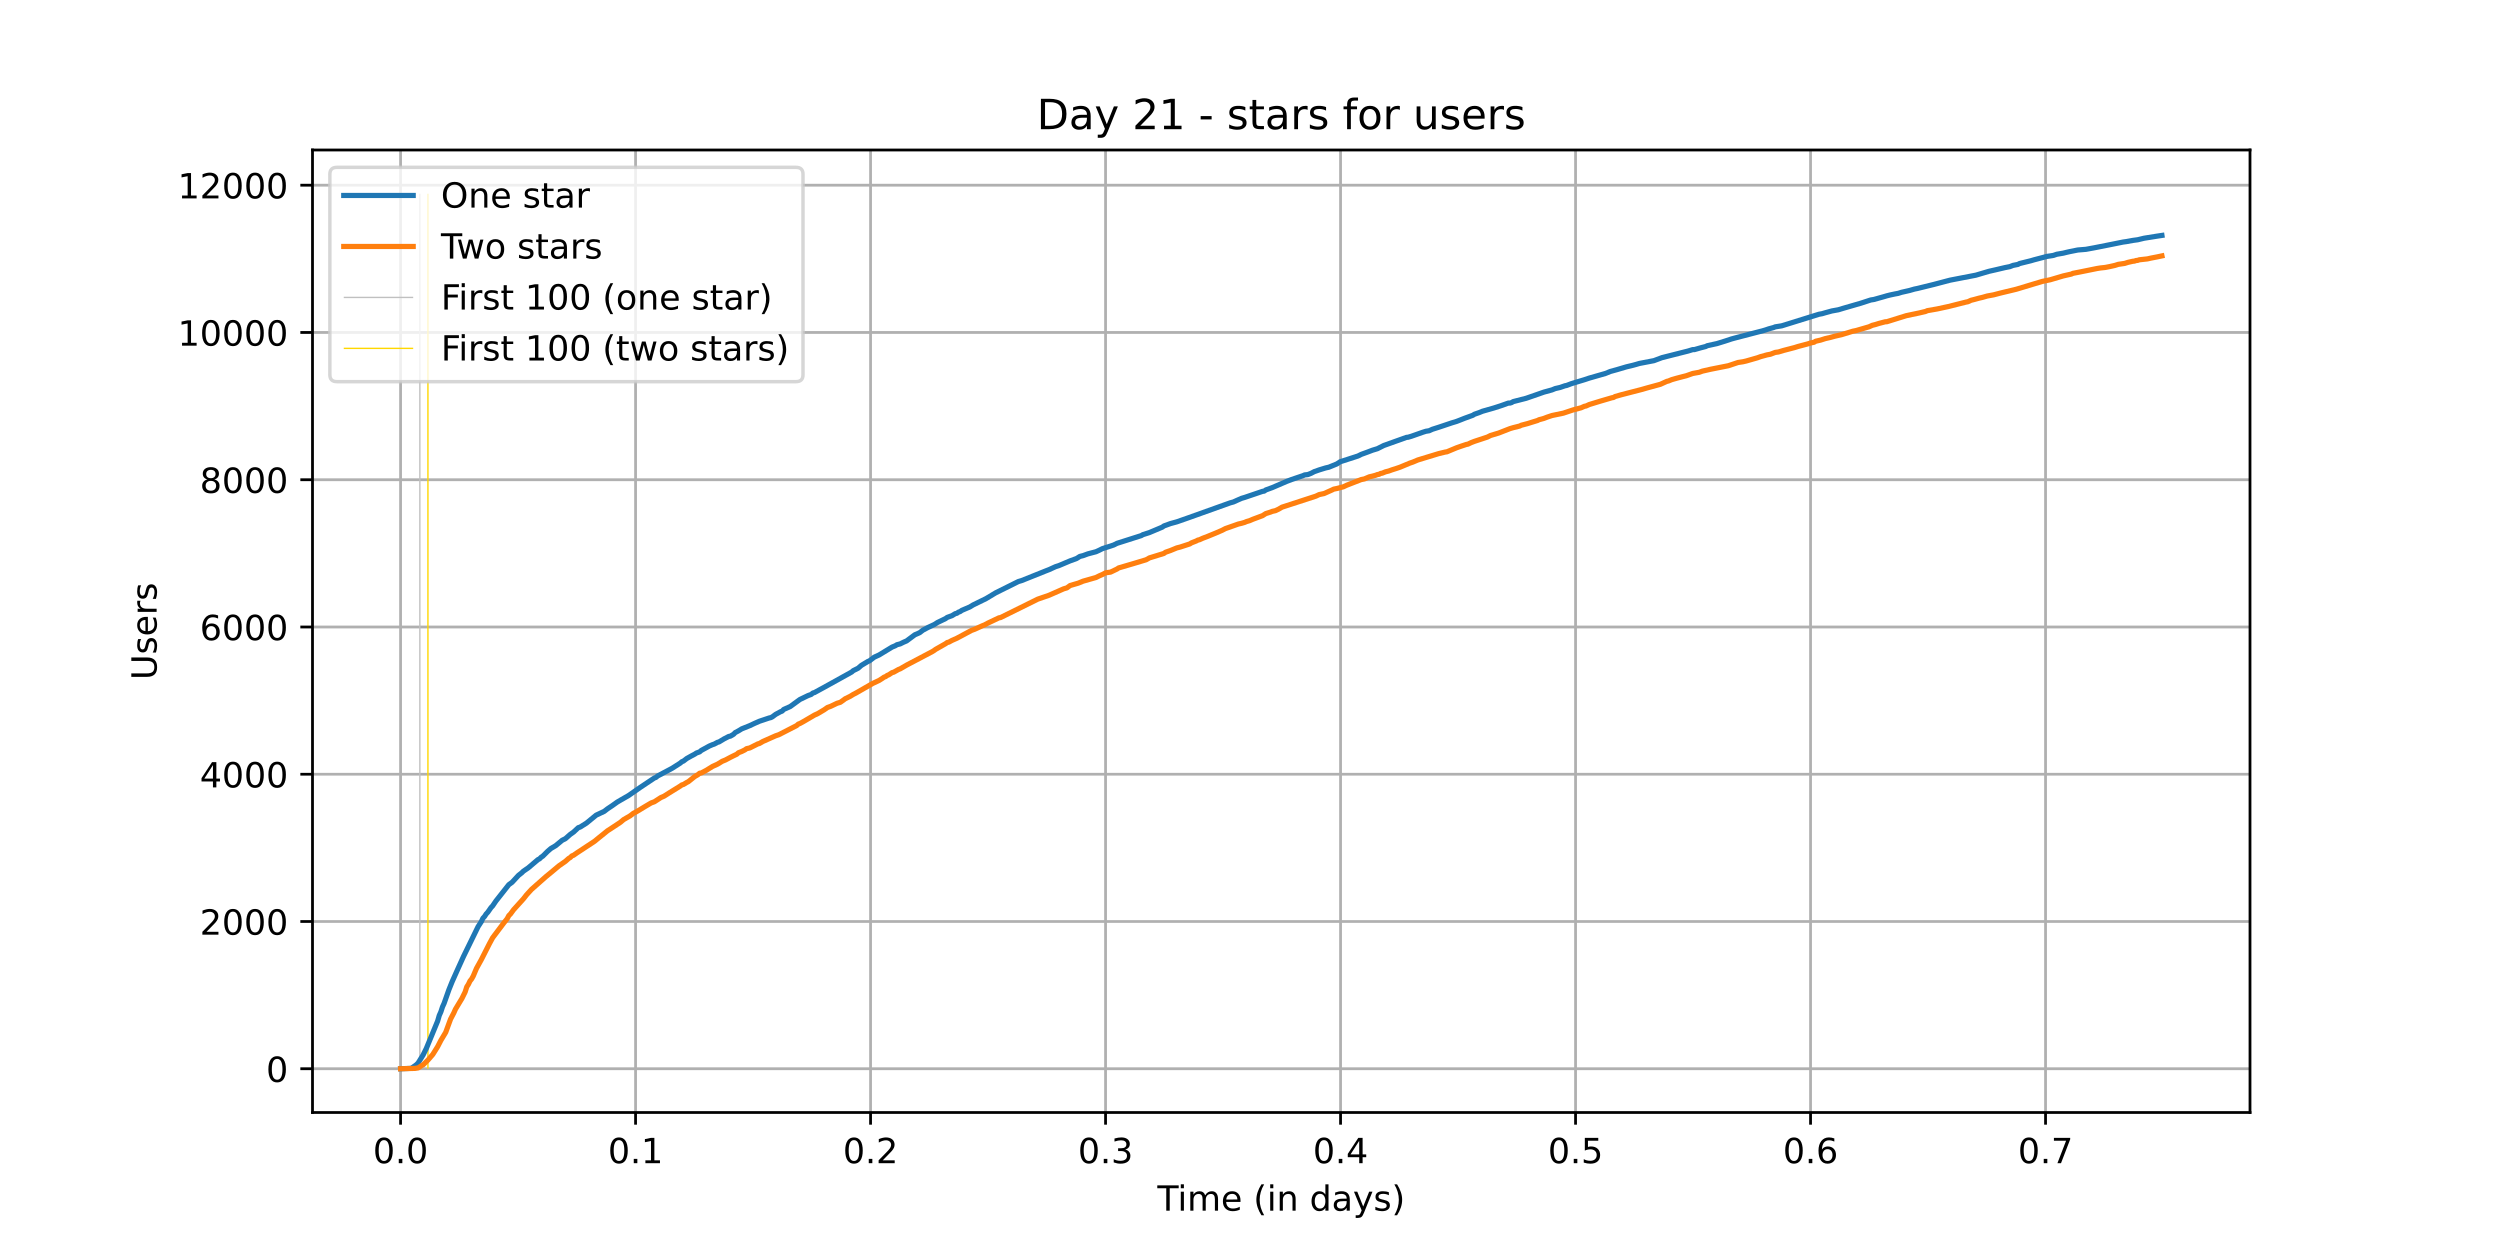 <?xml version="1.0" encoding="utf-8" standalone="no"?>
<!DOCTYPE svg PUBLIC "-//W3C//DTD SVG 1.1//EN"
  "http://www.w3.org/Graphics/SVG/1.1/DTD/svg11.dtd">
<!-- Created with matplotlib (https://matplotlib.org/) -->
<svg height="360pt" version="1.1" viewBox="0 0 720 360" width="720pt" xmlns="http://www.w3.org/2000/svg" xmlns:xlink="http://www.w3.org/1999/xlink">
 <defs>
  <style type="text/css">*{stroke-linecap:butt;stroke-linejoin:round;}</style>
 </defs>
 <g id="figure_1">
  <g id="patch_1">
   <path d="M 0 360 
L 720 360 
L 720 0 
L 0 0 
z
" style="fill:#ffffff;"/>
  </g>
  <g id="axes_1">
   <g id="patch_2">
    <path d="M 90 320.4 
L 648 320.4 
L 648 43.2 
L 90 43.2 
z
" style="fill:#ffffff;"/>
   </g>
   <g id="matplotlib.axis_1">
    <g id="xtick_1">
     <g id="line2d_1">
      <path clip-path="url(#pfb54b7c172)" d="M 115.364 320.4 
L 115.364 43.2 
" style="fill:none;stroke:#b0b0b0;stroke-linecap:square;stroke-width:0.8;"/>
     </g>
     <g id="line2d_2">
      <defs>
       <path d="M 0 0 
L 0 3.5 
" id="mc363599546" style="stroke:#000000;stroke-width:0.8;"/>
      </defs>
      <g>
       <use style="stroke:#000000;stroke-width:0.8;" x="115.364" xlink:href="#mc363599546" y="320.4"/>
      </g>
     </g>
     <g id="text_1">
      <!-- 0.0 -->
      <g transform="translate(107.412 334.998)scale(0.1 -0.1)">
       <defs>
        <path d="M 31.781 66.406 
Q 24.172 66.406 20.328 58.906 
Q 16.5 51.422 16.5 36.375 
Q 16.5 21.391 20.328 13.891 
Q 24.172 6.391 31.781 6.391 
Q 39.453 6.391 43.281 13.891 
Q 47.125 21.391 47.125 36.375 
Q 47.125 51.422 43.281 58.906 
Q 39.453 66.406 31.781 66.406 
z
M 31.781 74.219 
Q 44.047 74.219 50.516 64.516 
Q 56.984 54.828 56.984 36.375 
Q 56.984 17.969 50.516 8.266 
Q 44.047 -1.422 31.781 -1.422 
Q 19.531 -1.422 13.062 8.266 
Q 6.594 17.969 6.594 36.375 
Q 6.594 54.828 13.062 64.516 
Q 19.531 74.219 31.781 74.219 
z
" id="DejaVuSans-48"/>
        <path d="M 10.688 12.406 
L 21 12.406 
L 21 0 
L 10.688 0 
z
" id="DejaVuSans-46"/>
       </defs>
       <use xlink:href="#DejaVuSans-48"/>
       <use x="63.623" xlink:href="#DejaVuSans-46"/>
       <use x="95.41" xlink:href="#DejaVuSans-48"/>
      </g>
     </g>
    </g>
    <g id="xtick_2">
     <g id="line2d_3">
      <path clip-path="url(#pfb54b7c172)" d="M 183.043 320.4 
L 183.043 43.2 
" style="fill:none;stroke:#b0b0b0;stroke-linecap:square;stroke-width:0.8;"/>
     </g>
     <g id="line2d_4">
      <g>
       <use style="stroke:#000000;stroke-width:0.8;" x="183.043" xlink:href="#mc363599546" y="320.4"/>
      </g>
     </g>
     <g id="text_2">
      <!-- 0.1 -->
      <g transform="translate(175.091 334.998)scale(0.1 -0.1)">
       <defs>
        <path d="M 12.406 8.297 
L 28.516 8.297 
L 28.516 63.922 
L 10.984 60.406 
L 10.984 69.391 
L 28.422 72.906 
L 38.281 72.906 
L 38.281 8.297 
L 54.391 8.297 
L 54.391 0 
L 12.406 0 
z
" id="DejaVuSans-49"/>
       </defs>
       <use xlink:href="#DejaVuSans-48"/>
       <use x="63.623" xlink:href="#DejaVuSans-46"/>
       <use x="95.41" xlink:href="#DejaVuSans-49"/>
      </g>
     </g>
    </g>
    <g id="xtick_3">
     <g id="line2d_5">
      <path clip-path="url(#pfb54b7c172)" d="M 250.722 320.4 
L 250.722 43.2 
" style="fill:none;stroke:#b0b0b0;stroke-linecap:square;stroke-width:0.8;"/>
     </g>
     <g id="line2d_6">
      <g>
       <use style="stroke:#000000;stroke-width:0.8;" x="250.722" xlink:href="#mc363599546" y="320.4"/>
      </g>
     </g>
     <g id="text_3">
      <!-- 0.2 -->
      <g transform="translate(242.77 334.998)scale(0.1 -0.1)">
       <defs>
        <path d="M 19.188 8.297 
L 53.609 8.297 
L 53.609 0 
L 7.328 0 
L 7.328 8.297 
Q 12.938 14.109 22.625 23.891 
Q 32.328 33.688 34.812 36.531 
Q 39.547 41.844 41.422 45.531 
Q 43.312 49.219 43.312 52.781 
Q 43.312 58.594 39.234 62.25 
Q 35.156 65.922 28.609 65.922 
Q 23.969 65.922 18.812 64.312 
Q 13.672 62.703 7.812 59.422 
L 7.812 69.391 
Q 13.766 71.781 18.938 73 
Q 24.125 74.219 28.422 74.219 
Q 39.75 74.219 46.484 68.547 
Q 53.219 62.891 53.219 53.422 
Q 53.219 48.922 51.531 44.891 
Q 49.859 40.875 45.406 35.406 
Q 44.188 33.984 37.641 27.219 
Q 31.109 20.453 19.188 8.297 
z
" id="DejaVuSans-50"/>
       </defs>
       <use xlink:href="#DejaVuSans-48"/>
       <use x="63.623" xlink:href="#DejaVuSans-46"/>
       <use x="95.41" xlink:href="#DejaVuSans-50"/>
      </g>
     </g>
    </g>
    <g id="xtick_4">
     <g id="line2d_7">
      <path clip-path="url(#pfb54b7c172)" d="M 318.401 320.4 
L 318.401 43.2 
" style="fill:none;stroke:#b0b0b0;stroke-linecap:square;stroke-width:0.8;"/>
     </g>
     <g id="line2d_8">
      <g>
       <use style="stroke:#000000;stroke-width:0.8;" x="318.401" xlink:href="#mc363599546" y="320.4"/>
      </g>
     </g>
     <g id="text_4">
      <!-- 0.3 -->
      <g transform="translate(310.45 334.998)scale(0.1 -0.1)">
       <defs>
        <path d="M 40.578 39.312 
Q 47.656 37.797 51.625 33 
Q 55.609 28.219 55.609 21.188 
Q 55.609 10.406 48.188 4.484 
Q 40.766 -1.422 27.094 -1.422 
Q 22.516 -1.422 17.656 -0.516 
Q 12.797 0.391 7.625 2.203 
L 7.625 11.719 
Q 11.719 9.328 16.594 8.109 
Q 21.484 6.891 26.812 6.891 
Q 36.078 6.891 40.938 10.547 
Q 45.797 14.203 45.797 21.188 
Q 45.797 27.641 41.281 31.266 
Q 36.766 34.906 28.719 34.906 
L 20.219 34.906 
L 20.219 43.016 
L 29.109 43.016 
Q 36.375 43.016 40.234 45.922 
Q 44.094 48.828 44.094 54.297 
Q 44.094 59.906 40.109 62.906 
Q 36.141 65.922 28.719 65.922 
Q 24.656 65.922 20.016 65.031 
Q 15.375 64.156 9.812 62.312 
L 9.812 71.094 
Q 15.438 72.656 20.344 73.438 
Q 25.25 74.219 29.594 74.219 
Q 40.828 74.219 47.359 69.109 
Q 53.906 64.016 53.906 55.328 
Q 53.906 49.266 50.438 45.094 
Q 46.969 40.922 40.578 39.312 
z
" id="DejaVuSans-51"/>
       </defs>
       <use xlink:href="#DejaVuSans-48"/>
       <use x="63.623" xlink:href="#DejaVuSans-46"/>
       <use x="95.41" xlink:href="#DejaVuSans-51"/>
      </g>
     </g>
    </g>
    <g id="xtick_5">
     <g id="line2d_9">
      <path clip-path="url(#pfb54b7c172)" d="M 386.08 320.4 
L 386.08 43.2 
" style="fill:none;stroke:#b0b0b0;stroke-linecap:square;stroke-width:0.8;"/>
     </g>
     <g id="line2d_10">
      <g>
       <use style="stroke:#000000;stroke-width:0.8;" x="386.08" xlink:href="#mc363599546" y="320.4"/>
      </g>
     </g>
     <g id="text_5">
      <!-- 0.4 -->
      <g transform="translate(378.129 334.998)scale(0.1 -0.1)">
       <defs>
        <path d="M 37.797 64.312 
L 12.891 25.391 
L 37.797 25.391 
z
M 35.203 72.906 
L 47.609 72.906 
L 47.609 25.391 
L 58.016 25.391 
L 58.016 17.188 
L 47.609 17.188 
L 47.609 0 
L 37.797 0 
L 37.797 17.188 
L 4.891 17.188 
L 4.891 26.703 
z
" id="DejaVuSans-52"/>
       </defs>
       <use xlink:href="#DejaVuSans-48"/>
       <use x="63.623" xlink:href="#DejaVuSans-46"/>
       <use x="95.41" xlink:href="#DejaVuSans-52"/>
      </g>
     </g>
    </g>
    <g id="xtick_6">
     <g id="line2d_11">
      <path clip-path="url(#pfb54b7c172)" d="M 453.76 320.4 
L 453.76 43.2 
" style="fill:none;stroke:#b0b0b0;stroke-linecap:square;stroke-width:0.8;"/>
     </g>
     <g id="line2d_12">
      <g>
       <use style="stroke:#000000;stroke-width:0.8;" x="453.76" xlink:href="#mc363599546" y="320.4"/>
      </g>
     </g>
     <g id="text_6">
      <!-- 0.5 -->
      <g transform="translate(445.808 334.998)scale(0.1 -0.1)">
       <defs>
        <path d="M 10.797 72.906 
L 49.516 72.906 
L 49.516 64.594 
L 19.828 64.594 
L 19.828 46.734 
Q 21.969 47.469 24.109 47.828 
Q 26.266 48.188 28.422 48.188 
Q 40.625 48.188 47.75 41.5 
Q 54.891 34.812 54.891 23.391 
Q 54.891 11.625 47.562 5.094 
Q 40.234 -1.422 26.906 -1.422 
Q 22.312 -1.422 17.547 -0.641 
Q 12.797 0.141 7.719 1.703 
L 7.719 11.625 
Q 12.109 9.234 16.797 8.062 
Q 21.484 6.891 26.703 6.891 
Q 35.156 6.891 40.078 11.328 
Q 45.016 15.766 45.016 23.391 
Q 45.016 31 40.078 35.438 
Q 35.156 39.891 26.703 39.891 
Q 22.75 39.891 18.812 39.016 
Q 14.891 38.141 10.797 36.281 
z
" id="DejaVuSans-53"/>
       </defs>
       <use xlink:href="#DejaVuSans-48"/>
       <use x="63.623" xlink:href="#DejaVuSans-46"/>
       <use x="95.41" xlink:href="#DejaVuSans-53"/>
      </g>
     </g>
    </g>
    <g id="xtick_7">
     <g id="line2d_13">
      <path clip-path="url(#pfb54b7c172)" d="M 521.439 320.4 
L 521.439 43.2 
" style="fill:none;stroke:#b0b0b0;stroke-linecap:square;stroke-width:0.8;"/>
     </g>
     <g id="line2d_14">
      <g>
       <use style="stroke:#000000;stroke-width:0.8;" x="521.439" xlink:href="#mc363599546" y="320.4"/>
      </g>
     </g>
     <g id="text_7">
      <!-- 0.6 -->
      <g transform="translate(513.487 334.998)scale(0.1 -0.1)">
       <defs>
        <path d="M 33.016 40.375 
Q 26.375 40.375 22.484 35.828 
Q 18.609 31.297 18.609 23.391 
Q 18.609 15.531 22.484 10.953 
Q 26.375 6.391 33.016 6.391 
Q 39.656 6.391 43.531 10.953 
Q 47.406 15.531 47.406 23.391 
Q 47.406 31.297 43.531 35.828 
Q 39.656 40.375 33.016 40.375 
z
M 52.594 71.297 
L 52.594 62.312 
Q 48.875 64.062 45.094 64.984 
Q 41.312 65.922 37.594 65.922 
Q 27.828 65.922 22.672 59.328 
Q 17.531 52.734 16.797 39.406 
Q 19.672 43.656 24.016 45.922 
Q 28.375 48.188 33.594 48.188 
Q 44.578 48.188 50.953 41.516 
Q 57.328 34.859 57.328 23.391 
Q 57.328 12.156 50.688 5.359 
Q 44.047 -1.422 33.016 -1.422 
Q 20.359 -1.422 13.672 8.266 
Q 6.984 17.969 6.984 36.375 
Q 6.984 53.656 15.188 63.938 
Q 23.391 74.219 37.203 74.219 
Q 40.922 74.219 44.703 73.484 
Q 48.484 72.75 52.594 71.297 
z
" id="DejaVuSans-54"/>
       </defs>
       <use xlink:href="#DejaVuSans-48"/>
       <use x="63.623" xlink:href="#DejaVuSans-46"/>
       <use x="95.41" xlink:href="#DejaVuSans-54"/>
      </g>
     </g>
    </g>
    <g id="xtick_8">
     <g id="line2d_15">
      <path clip-path="url(#pfb54b7c172)" d="M 589.118 320.4 
L 589.118 43.2 
" style="fill:none;stroke:#b0b0b0;stroke-linecap:square;stroke-width:0.8;"/>
     </g>
     <g id="line2d_16">
      <g>
       <use style="stroke:#000000;stroke-width:0.8;" x="589.118" xlink:href="#mc363599546" y="320.4"/>
      </g>
     </g>
     <g id="text_8">
      <!-- 0.7 -->
      <g transform="translate(581.166 334.998)scale(0.1 -0.1)">
       <defs>
        <path d="M 8.203 72.906 
L 55.078 72.906 
L 55.078 68.703 
L 28.609 0 
L 18.312 0 
L 43.219 64.594 
L 8.203 64.594 
z
" id="DejaVuSans-55"/>
       </defs>
       <use xlink:href="#DejaVuSans-48"/>
       <use x="63.623" xlink:href="#DejaVuSans-46"/>
       <use x="95.41" xlink:href="#DejaVuSans-55"/>
      </g>
     </g>
    </g>
    <g id="text_9">
     <!-- Time (in days) -->
     <g transform="translate(333.327 348.677)scale(0.1 -0.1)">
      <defs>
       <path d="M -0.297 72.906 
L 61.375 72.906 
L 61.375 64.594 
L 35.5 64.594 
L 35.5 0 
L 25.594 0 
L 25.594 64.594 
L -0.297 64.594 
z
" id="DejaVuSans-84"/>
       <path d="M 9.422 54.688 
L 18.406 54.688 
L 18.406 0 
L 9.422 0 
z
M 9.422 75.984 
L 18.406 75.984 
L 18.406 64.594 
L 9.422 64.594 
z
" id="DejaVuSans-105"/>
       <path d="M 52 44.188 
Q 55.375 50.25 60.062 53.125 
Q 64.75 56 71.094 56 
Q 79.641 56 84.281 50.016 
Q 88.922 44.047 88.922 33.016 
L 88.922 0 
L 79.891 0 
L 79.891 32.719 
Q 79.891 40.578 77.094 44.375 
Q 74.312 48.188 68.609 48.188 
Q 61.625 48.188 57.562 43.547 
Q 53.516 38.922 53.516 30.906 
L 53.516 0 
L 44.484 0 
L 44.484 32.719 
Q 44.484 40.625 41.703 44.406 
Q 38.922 48.188 33.109 48.188 
Q 26.219 48.188 22.156 43.531 
Q 18.109 38.875 18.109 30.906 
L 18.109 0 
L 9.078 0 
L 9.078 54.688 
L 18.109 54.688 
L 18.109 46.188 
Q 21.188 51.219 25.484 53.609 
Q 29.781 56 35.688 56 
Q 41.656 56 45.828 52.969 
Q 50 49.953 52 44.188 
z
" id="DejaVuSans-109"/>
       <path d="M 56.203 29.594 
L 56.203 25.203 
L 14.891 25.203 
Q 15.484 15.922 20.484 11.062 
Q 25.484 6.203 34.422 6.203 
Q 39.594 6.203 44.453 7.469 
Q 49.312 8.734 54.109 11.281 
L 54.109 2.781 
Q 49.266 0.734 44.188 -0.344 
Q 39.109 -1.422 33.891 -1.422 
Q 20.797 -1.422 13.156 6.188 
Q 5.516 13.812 5.516 26.812 
Q 5.516 40.234 12.766 48.109 
Q 20.016 56 32.328 56 
Q 43.359 56 49.781 48.891 
Q 56.203 41.797 56.203 29.594 
z
M 47.219 32.234 
Q 47.125 39.594 43.094 43.984 
Q 39.062 48.391 32.422 48.391 
Q 24.906 48.391 20.391 44.141 
Q 15.875 39.891 15.188 32.172 
z
" id="DejaVuSans-101"/>
       <path id="DejaVuSans-32"/>
       <path d="M 31 75.875 
Q 24.469 64.656 21.281 53.656 
Q 18.109 42.672 18.109 31.391 
Q 18.109 20.125 21.312 9.062 
Q 24.516 -2 31 -13.188 
L 23.188 -13.188 
Q 15.875 -1.703 12.234 9.375 
Q 8.594 20.453 8.594 31.391 
Q 8.594 42.281 12.203 53.312 
Q 15.828 64.359 23.188 75.875 
z
" id="DejaVuSans-40"/>
       <path d="M 54.891 33.016 
L 54.891 0 
L 45.906 0 
L 45.906 32.719 
Q 45.906 40.484 42.875 44.328 
Q 39.844 48.188 33.797 48.188 
Q 26.516 48.188 22.312 43.547 
Q 18.109 38.922 18.109 30.906 
L 18.109 0 
L 9.078 0 
L 9.078 54.688 
L 18.109 54.688 
L 18.109 46.188 
Q 21.344 51.125 25.703 53.562 
Q 30.078 56 35.797 56 
Q 45.219 56 50.047 50.172 
Q 54.891 44.344 54.891 33.016 
z
" id="DejaVuSans-110"/>
       <path d="M 45.406 46.391 
L 45.406 75.984 
L 54.391 75.984 
L 54.391 0 
L 45.406 0 
L 45.406 8.203 
Q 42.578 3.328 38.25 0.953 
Q 33.938 -1.422 27.875 -1.422 
Q 17.969 -1.422 11.734 6.484 
Q 5.516 14.406 5.516 27.297 
Q 5.516 40.188 11.734 48.094 
Q 17.969 56 27.875 56 
Q 33.938 56 38.25 53.625 
Q 42.578 51.266 45.406 46.391 
z
M 14.797 27.297 
Q 14.797 17.391 18.875 11.75 
Q 22.953 6.109 30.078 6.109 
Q 37.203 6.109 41.297 11.75 
Q 45.406 17.391 45.406 27.297 
Q 45.406 37.203 41.297 42.844 
Q 37.203 48.484 30.078 48.484 
Q 22.953 48.484 18.875 42.844 
Q 14.797 37.203 14.797 27.297 
z
" id="DejaVuSans-100"/>
       <path d="M 34.281 27.484 
Q 23.391 27.484 19.188 25 
Q 14.984 22.516 14.984 16.5 
Q 14.984 11.719 18.141 8.906 
Q 21.297 6.109 26.703 6.109 
Q 34.188 6.109 38.703 11.406 
Q 43.219 16.703 43.219 25.484 
L 43.219 27.484 
z
M 52.203 31.203 
L 52.203 0 
L 43.219 0 
L 43.219 8.297 
Q 40.141 3.328 35.547 0.953 
Q 30.953 -1.422 24.312 -1.422 
Q 15.922 -1.422 10.953 3.297 
Q 6 8.016 6 15.922 
Q 6 25.141 12.172 29.828 
Q 18.359 34.516 30.609 34.516 
L 43.219 34.516 
L 43.219 35.406 
Q 43.219 41.609 39.141 45 
Q 35.062 48.391 27.688 48.391 
Q 23 48.391 18.547 47.266 
Q 14.109 46.141 10.016 43.891 
L 10.016 52.203 
Q 14.938 54.109 19.578 55.047 
Q 24.219 56 28.609 56 
Q 40.484 56 46.344 49.844 
Q 52.203 43.703 52.203 31.203 
z
" id="DejaVuSans-97"/>
       <path d="M 32.172 -5.078 
Q 28.375 -14.844 24.75 -17.812 
Q 21.141 -20.797 15.094 -20.797 
L 7.906 -20.797 
L 7.906 -13.281 
L 13.188 -13.281 
Q 16.891 -13.281 18.938 -11.516 
Q 21 -9.766 23.484 -3.219 
L 25.094 0.875 
L 2.984 54.688 
L 12.5 54.688 
L 29.594 11.922 
L 46.688 54.688 
L 56.203 54.688 
z
" id="DejaVuSans-121"/>
       <path d="M 44.281 53.078 
L 44.281 44.578 
Q 40.484 46.531 36.375 47.5 
Q 32.281 48.484 27.875 48.484 
Q 21.188 48.484 17.844 46.438 
Q 14.5 44.391 14.5 40.281 
Q 14.5 37.156 16.891 35.375 
Q 19.281 33.594 26.516 31.984 
L 29.594 31.297 
Q 39.156 29.25 43.188 25.516 
Q 47.219 21.781 47.219 15.094 
Q 47.219 7.469 41.188 3.016 
Q 35.156 -1.422 24.609 -1.422 
Q 20.219 -1.422 15.453 -0.562 
Q 10.688 0.297 5.422 2 
L 5.422 11.281 
Q 10.406 8.688 15.234 7.391 
Q 20.062 6.109 24.812 6.109 
Q 31.156 6.109 34.562 8.281 
Q 37.984 10.453 37.984 14.406 
Q 37.984 18.062 35.516 20.016 
Q 33.062 21.969 24.703 23.781 
L 21.578 24.516 
Q 13.234 26.266 9.516 29.906 
Q 5.812 33.547 5.812 39.891 
Q 5.812 47.609 11.281 51.797 
Q 16.75 56 26.812 56 
Q 31.781 56 36.172 55.266 
Q 40.578 54.547 44.281 53.078 
z
" id="DejaVuSans-115"/>
       <path d="M 8.016 75.875 
L 15.828 75.875 
Q 23.141 64.359 26.781 53.312 
Q 30.422 42.281 30.422 31.391 
Q 30.422 20.453 26.781 9.375 
Q 23.141 -1.703 15.828 -13.188 
L 8.016 -13.188 
Q 14.5 -2 17.703 9.062 
Q 20.906 20.125 20.906 31.391 
Q 20.906 42.672 17.703 53.656 
Q 14.5 64.656 8.016 75.875 
z
" id="DejaVuSans-41"/>
      </defs>
      <use xlink:href="#DejaVuSans-84"/>
      <use x="57.959" xlink:href="#DejaVuSans-105"/>
      <use x="85.742" xlink:href="#DejaVuSans-109"/>
      <use x="183.154" xlink:href="#DejaVuSans-101"/>
      <use x="244.678" xlink:href="#DejaVuSans-32"/>
      <use x="276.465" xlink:href="#DejaVuSans-40"/>
      <use x="315.479" xlink:href="#DejaVuSans-105"/>
      <use x="343.262" xlink:href="#DejaVuSans-110"/>
      <use x="406.641" xlink:href="#DejaVuSans-32"/>
      <use x="438.428" xlink:href="#DejaVuSans-100"/>
      <use x="501.904" xlink:href="#DejaVuSans-97"/>
      <use x="563.184" xlink:href="#DejaVuSans-121"/>
      <use x="622.363" xlink:href="#DejaVuSans-115"/>
      <use x="674.463" xlink:href="#DejaVuSans-41"/>
     </g>
    </g>
   </g>
   <g id="matplotlib.axis_2">
    <g id="ytick_1">
     <g id="line2d_17">
      <path clip-path="url(#pfb54b7c172)" d="M 90 307.8 
L 648 307.8 
" style="fill:none;stroke:#b0b0b0;stroke-linecap:square;stroke-width:0.8;"/>
     </g>
     <g id="line2d_18">
      <defs>
       <path d="M 0 0 
L -3.5 0 
" id="mc7f213855f" style="stroke:#000000;stroke-width:0.8;"/>
      </defs>
      <g>
       <use style="stroke:#000000;stroke-width:0.8;" x="90" xlink:href="#mc7f213855f" y="307.8"/>
      </g>
     </g>
     <g id="text_10">
      <!-- 0 -->
      <g transform="translate(76.638 311.599)scale(0.1 -0.1)">
       <use xlink:href="#DejaVuSans-48"/>
      </g>
     </g>
    </g>
    <g id="ytick_2">
     <g id="line2d_19">
      <path clip-path="url(#pfb54b7c172)" d="M 90 265.39 
L 648 265.39 
" style="fill:none;stroke:#b0b0b0;stroke-linecap:square;stroke-width:0.8;"/>
     </g>
     <g id="line2d_20">
      <g>
       <use style="stroke:#000000;stroke-width:0.8;" x="90" xlink:href="#mc7f213855f" y="265.39"/>
      </g>
     </g>
     <g id="text_11">
      <!-- 2000 -->
      <g transform="translate(57.55 269.189)scale(0.1 -0.1)">
       <use xlink:href="#DejaVuSans-50"/>
       <use x="63.623" xlink:href="#DejaVuSans-48"/>
       <use x="127.246" xlink:href="#DejaVuSans-48"/>
       <use x="190.869" xlink:href="#DejaVuSans-48"/>
      </g>
     </g>
    </g>
    <g id="ytick_3">
     <g id="line2d_21">
      <path clip-path="url(#pfb54b7c172)" d="M 90 222.979 
L 648 222.979 
" style="fill:none;stroke:#b0b0b0;stroke-linecap:square;stroke-width:0.8;"/>
     </g>
     <g id="line2d_22">
      <g>
       <use style="stroke:#000000;stroke-width:0.8;" x="90" xlink:href="#mc7f213855f" y="222.979"/>
      </g>
     </g>
     <g id="text_12">
      <!-- 4000 -->
      <g transform="translate(57.55 226.779)scale(0.1 -0.1)">
       <use xlink:href="#DejaVuSans-52"/>
       <use x="63.623" xlink:href="#DejaVuSans-48"/>
       <use x="127.246" xlink:href="#DejaVuSans-48"/>
       <use x="190.869" xlink:href="#DejaVuSans-48"/>
      </g>
     </g>
    </g>
    <g id="ytick_4">
     <g id="line2d_23">
      <path clip-path="url(#pfb54b7c172)" d="M 90 180.569 
L 648 180.569 
" style="fill:none;stroke:#b0b0b0;stroke-linecap:square;stroke-width:0.8;"/>
     </g>
     <g id="line2d_24">
      <g>
       <use style="stroke:#000000;stroke-width:0.8;" x="90" xlink:href="#mc7f213855f" y="180.569"/>
      </g>
     </g>
     <g id="text_13">
      <!-- 6000 -->
      <g transform="translate(57.55 184.368)scale(0.1 -0.1)">
       <use xlink:href="#DejaVuSans-54"/>
       <use x="63.623" xlink:href="#DejaVuSans-48"/>
       <use x="127.246" xlink:href="#DejaVuSans-48"/>
       <use x="190.869" xlink:href="#DejaVuSans-48"/>
      </g>
     </g>
    </g>
    <g id="ytick_5">
     <g id="line2d_25">
      <path clip-path="url(#pfb54b7c172)" d="M 90 138.159 
L 648 138.159 
" style="fill:none;stroke:#b0b0b0;stroke-linecap:square;stroke-width:0.8;"/>
     </g>
     <g id="line2d_26">
      <g>
       <use style="stroke:#000000;stroke-width:0.8;" x="90" xlink:href="#mc7f213855f" y="138.159"/>
      </g>
     </g>
     <g id="text_14">
      <!-- 8000 -->
      <g transform="translate(57.55 141.958)scale(0.1 -0.1)">
       <defs>
        <path d="M 31.781 34.625 
Q 24.75 34.625 20.719 30.859 
Q 16.703 27.094 16.703 20.516 
Q 16.703 13.922 20.719 10.156 
Q 24.75 6.391 31.781 6.391 
Q 38.812 6.391 42.859 10.172 
Q 46.922 13.969 46.922 20.516 
Q 46.922 27.094 42.891 30.859 
Q 38.875 34.625 31.781 34.625 
z
M 21.922 38.812 
Q 15.578 40.375 12.031 44.719 
Q 8.5 49.078 8.5 55.328 
Q 8.5 64.062 14.719 69.141 
Q 20.953 74.219 31.781 74.219 
Q 42.672 74.219 48.875 69.141 
Q 55.078 64.062 55.078 55.328 
Q 55.078 49.078 51.531 44.719 
Q 48 40.375 41.703 38.812 
Q 48.828 37.156 52.797 32.312 
Q 56.781 27.484 56.781 20.516 
Q 56.781 9.906 50.312 4.234 
Q 43.844 -1.422 31.781 -1.422 
Q 19.734 -1.422 13.25 4.234 
Q 6.781 9.906 6.781 20.516 
Q 6.781 27.484 10.781 32.312 
Q 14.797 37.156 21.922 38.812 
z
M 18.312 54.391 
Q 18.312 48.734 21.844 45.562 
Q 25.391 42.391 31.781 42.391 
Q 38.141 42.391 41.719 45.562 
Q 45.312 48.734 45.312 54.391 
Q 45.312 60.062 41.719 63.234 
Q 38.141 66.406 31.781 66.406 
Q 25.391 66.406 21.844 63.234 
Q 18.312 60.062 18.312 54.391 
z
" id="DejaVuSans-56"/>
       </defs>
       <use xlink:href="#DejaVuSans-56"/>
       <use x="63.623" xlink:href="#DejaVuSans-48"/>
       <use x="127.246" xlink:href="#DejaVuSans-48"/>
       <use x="190.869" xlink:href="#DejaVuSans-48"/>
      </g>
     </g>
    </g>
    <g id="ytick_6">
     <g id="line2d_27">
      <path clip-path="url(#pfb54b7c172)" d="M 90 95.748 
L 648 95.748 
" style="fill:none;stroke:#b0b0b0;stroke-linecap:square;stroke-width:0.8;"/>
     </g>
     <g id="line2d_28">
      <g>
       <use style="stroke:#000000;stroke-width:0.8;" x="90" xlink:href="#mc7f213855f" y="95.748"/>
      </g>
     </g>
     <g id="text_15">
      <!-- 10000 -->
      <g transform="translate(51.188 99.548)scale(0.1 -0.1)">
       <use xlink:href="#DejaVuSans-49"/>
       <use x="63.623" xlink:href="#DejaVuSans-48"/>
       <use x="127.246" xlink:href="#DejaVuSans-48"/>
       <use x="190.869" xlink:href="#DejaVuSans-48"/>
       <use x="254.492" xlink:href="#DejaVuSans-48"/>
      </g>
     </g>
    </g>
    <g id="ytick_7">
     <g id="line2d_29">
      <path clip-path="url(#pfb54b7c172)" d="M 90 53.338 
L 648 53.338 
" style="fill:none;stroke:#b0b0b0;stroke-linecap:square;stroke-width:0.8;"/>
     </g>
     <g id="line2d_30">
      <g>
       <use style="stroke:#000000;stroke-width:0.8;" x="90" xlink:href="#mc7f213855f" y="53.338"/>
      </g>
     </g>
     <g id="text_16">
      <!-- 12000 -->
      <g transform="translate(51.188 57.137)scale(0.1 -0.1)">
       <use xlink:href="#DejaVuSans-49"/>
       <use x="63.623" xlink:href="#DejaVuSans-50"/>
       <use x="127.246" xlink:href="#DejaVuSans-48"/>
       <use x="190.869" xlink:href="#DejaVuSans-48"/>
       <use x="254.492" xlink:href="#DejaVuSans-48"/>
      </g>
     </g>
    </g>
    <g id="text_17">
     <!-- Users -->
     <g transform="translate(45.108 195.801)rotate(-90)scale(0.1 -0.1)">
      <defs>
       <path d="M 8.688 72.906 
L 18.609 72.906 
L 18.609 28.609 
Q 18.609 16.891 22.844 11.734 
Q 27.094 6.594 36.625 6.594 
Q 46.094 6.594 50.344 11.734 
Q 54.594 16.891 54.594 28.609 
L 54.594 72.906 
L 64.5 72.906 
L 64.5 27.391 
Q 64.5 13.141 57.438 5.859 
Q 50.391 -1.422 36.625 -1.422 
Q 22.797 -1.422 15.734 5.859 
Q 8.688 13.141 8.688 27.391 
z
" id="DejaVuSans-85"/>
       <path d="M 41.109 46.297 
Q 39.594 47.172 37.812 47.578 
Q 36.031 48 33.891 48 
Q 26.266 48 22.188 43.047 
Q 18.109 38.094 18.109 28.812 
L 18.109 0 
L 9.078 0 
L 9.078 54.688 
L 18.109 54.688 
L 18.109 46.188 
Q 20.953 51.172 25.484 53.578 
Q 30.031 56 36.531 56 
Q 37.453 56 38.578 55.875 
Q 39.703 55.766 41.062 55.516 
z
" id="DejaVuSans-114"/>
      </defs>
      <use xlink:href="#DejaVuSans-85"/>
      <use x="73.193" xlink:href="#DejaVuSans-115"/>
      <use x="125.293" xlink:href="#DejaVuSans-101"/>
      <use x="186.816" xlink:href="#DejaVuSans-114"/>
      <use x="227.93" xlink:href="#DejaVuSans-115"/>
     </g>
    </g>
   </g>
   <g id="LineCollection_1">
    <path clip-path="url(#pfb54b7c172)" d="M 120.917 307.8 
L 120.917 55.8 
" style="fill:none;stroke:#c0c0c0;stroke-width:0.4;"/>
   </g>
   <g id="LineCollection_2">
    <path clip-path="url(#pfb54b7c172)" d="M 123.244 307.8 
L 123.244 55.8 
" style="fill:none;stroke:#ffd700;stroke-width:0.4;"/>
   </g>
   <g id="line2d_31">
    <path clip-path="url(#pfb54b7c172)" d="M 115.364 307.8 
L 118.121 307.694 
L 118.583 307.609 
L 119.985 306.591 
L 120.447 306.104 
L 121.85 303.835 
L 122.774 301.969 
L 126.04 294.059 
L 126.503 292.469 
L 126.972 291.408 
L 127.435 289.988 
L 127.905 288.949 
L 129.299 285.004 
L 130.231 282.693 
L 131.625 279.576 
L 133.498 275.441 
L 137.688 266.874 
L 138.621 265.432 
L 139.083 264.457 
L 139.553 263.948 
L 140.015 263.227 
L 140.485 262.718 
L 141.417 261.382 
L 141.879 260.894 
L 142.811 259.516 
L 146.54 254.787 
L 147.472 254.109 
L 149.336 252.094 
L 150.261 251.373 
L 150.731 250.907 
L 152.125 249.952 
L 154.921 247.577 
L 155.391 247.344 
L 155.854 246.878 
L 156.316 246.581 
L 157.718 245.181 
L 158.65 244.375 
L 160.044 243.548 
L 161.909 242 
L 162.841 241.534 
L 164.235 240.304 
L 165.167 239.647 
L 166.562 238.353 
L 167.032 238.226 
L 168.896 237.06 
L 171.685 234.769 
L 174.019 233.667 
L 174.951 232.946 
L 176.345 232.013 
L 177.74 231.016 
L 178.672 230.465 
L 181.006 229.129 
L 184.265 226.86 
L 188.456 224.061 
L 188.918 223.891 
L 189.388 223.488 
L 193.579 221.262 
L 195.905 219.777 
L 196.375 219.374 
L 196.837 219.184 
L 197.769 218.463 
L 199.164 217.678 
L 200.096 217.19 
L 200.566 216.872 
L 201.498 216.533 
L 201.96 216.13 
L 204.287 214.858 
L 205.219 214.455 
L 205.689 214.306 
L 206.621 213.798 
L 207.083 213.67 
L 208.485 212.822 
L 209.879 212.101 
L 210.342 212.016 
L 211.274 211.465 
L 211.744 210.977 
L 212.676 210.49 
L 213.608 209.917 
L 215.935 208.984 
L 217.329 208.327 
L 218.731 207.712 
L 221.52 206.779 
L 221.99 206.673 
L 222.452 206.439 
L 223.384 205.74 
L 224.786 204.976 
L 225.248 204.807 
L 225.71 204.319 
L 227.575 203.492 
L 230.371 201.456 
L 232.698 200.332 
L 233.63 199.993 
L 234.1 199.59 
L 234.562 199.463 
L 237.359 197.936 
L 245.278 193.547 
L 245.74 193.144 
L 247.142 192.444 
L 248.067 191.638 
L 249.931 190.514 
L 250.401 190.323 
L 251.795 189.263 
L 253.189 188.627 
L 256.918 186.358 
L 257.85 185.976 
L 258.32 185.679 
L 259.245 185.446 
L 260.177 184.98 
L 261.109 184.577 
L 263.475 182.817 
L 264.407 182.414 
L 264.877 182.202 
L 265.809 181.481 
L 267.203 180.739 
L 269.067 179.869 
L 270 179.276 
L 270.932 178.83 
L 272.326 178.152 
L 272.796 177.812 
L 274.19 177.303 
L 275.123 176.731 
L 275.585 176.625 
L 276.055 176.286 
L 276.517 176.137 
L 276.987 175.798 
L 277.919 175.395 
L 279.313 174.801 
L 280.245 174.229 
L 283.974 172.405 
L 286.763 170.73 
L 293.288 167.485 
L 294.22 167.21 
L 301.207 164.411 
L 302.139 164.05 
L 304.004 163.202 
L 304.936 162.905 
L 308.194 161.527 
L 310.059 160.848 
L 310.991 160.254 
L 311.923 160.021 
L 313.317 159.512 
L 315.652 158.897 
L 316.576 158.473 
L 317.508 158.007 
L 318.91 157.561 
L 319.843 157.265 
L 320.775 156.946 
L 321.699 156.48 
L 328.686 154.253 
L 329.156 153.978 
L 331.021 153.384 
L 334.741 151.815 
L 335.211 151.476 
L 337.076 150.797 
L 338.932 150.288 
L 342.199 149.143 
L 354.301 144.817 
L 355.233 144.563 
L 356.165 144.139 
L 357.56 143.524 
L 358.492 143.248 
L 363.615 141.509 
L 364.085 141.446 
L 364.547 141.106 
L 366.411 140.428 
L 370.602 138.625 
L 371.996 138.095 
L 375.263 136.992 
L 375.725 136.78 
L 376.657 136.674 
L 377.589 136.314 
L 378.521 135.826 
L 379.916 135.338 
L 381.78 134.766 
L 382.712 134.554 
L 385.039 133.6 
L 385.971 132.985 
L 391.094 131.331 
L 392.026 130.864 
L 393.89 130.186 
L 395.284 129.655 
L 396.687 129.231 
L 398.543 128.298 
L 405.068 125.966 
L 405.53 125.923 
L 406.462 125.648 
L 409.721 124.503 
L 410.653 124.206 
L 411.585 124.057 
L 412.518 123.633 
L 414.382 123.039 
L 418.11 121.788 
L 419.505 121.364 
L 420.437 121.004 
L 421.831 120.452 
L 424.166 119.604 
L 424.628 119.307 
L 426.022 118.82 
L 426.954 118.438 
L 430.221 117.505 
L 432.077 116.911 
L 434.411 116.084 
L 434.874 116.084 
L 435.344 115.936 
L 435.806 115.66 
L 439.534 114.706 
L 444.657 112.925 
L 446.984 112.288 
L 447.916 111.907 
L 449.31 111.589 
L 450.712 111.101 
L 451.175 111.016 
L 452.577 110.486 
L 456.298 109.362 
L 457.7 108.896 
L 462.353 107.56 
L 463.755 106.987 
L 465.611 106.478 
L 468.408 105.651 
L 470.272 105.206 
L 471.204 104.951 
L 472.136 104.676 
L 476.327 103.87 
L 478.654 103.001 
L 485.179 101.347 
L 486.111 101.113 
L 487.505 100.689 
L 487.975 100.689 
L 489.839 100.159 
L 491.234 99.799 
L 491.696 99.565 
L 494.492 98.95 
L 496.827 98.229 
L 498.683 97.614 
L 499.615 97.36 
L 506.61 95.536 
L 507.543 95.303 
L 508.467 95.027 
L 509.399 94.709 
L 510.801 94.328 
L 511.263 94.137 
L 513.128 93.84 
L 523.844 90.511 
L 524.776 90.341 
L 525.708 90.065 
L 527.572 89.556 
L 529.436 89.217 
L 530.839 88.793 
L 535.962 87.309 
L 538.758 86.397 
L 539.69 86.248 
L 542.487 85.464 
L 543.419 85.188 
L 544.351 84.955 
L 545.745 84.658 
L 546.677 84.488 
L 547.61 84.192 
L 549.944 83.661 
L 551.338 83.259 
L 552.27 83.068 
L 556.931 81.923 
L 561.592 80.693 
L 563.456 80.332 
L 569.049 79.251 
L 572.778 78.148 
L 574.642 77.724 
L 577.439 77.067 
L 578.833 76.791 
L 579.765 76.43 
L 581.167 76.155 
L 581.629 75.9 
L 584.888 75.095 
L 585.82 74.819 
L 589.549 73.843 
L 590.951 73.631 
L 591.413 73.547 
L 592.345 73.229 
L 594.21 72.91 
L 595.142 72.677 
L 596.074 72.465 
L 598.4 71.999 
L 600.735 71.808 
L 603.061 71.384 
L 608.192 70.366 
L 611.45 69.708 
L 612.383 69.581 
L 614.247 69.242 
L 615.649 69.051 
L 617.513 68.606 
L 621.234 68.012 
L 622.636 67.8 
L 622.636 67.8 
" style="fill:none;stroke:#1f77b4;stroke-linecap:square;stroke-width:1.5;"/>
   </g>
   <g id="line2d_32">
    <path clip-path="url(#pfb54b7c172)" d="M 115.364 307.8 
L 119.515 307.694 
L 120.447 307.546 
L 121.38 306.909 
L 121.85 306.676 
L 123.244 305.298 
L 124.638 303.686 
L 126.04 301.438 
L 126.972 299.636 
L 128.367 297.303 
L 129.761 293.508 
L 130.693 291.726 
L 131.163 290.666 
L 133.028 287.57 
L 133.96 285.683 
L 134.43 284.22 
L 134.892 283.499 
L 135.362 282.523 
L 135.824 281.951 
L 136.294 281.103 
L 137.226 278.897 
L 138.621 276.374 
L 140.947 271.794 
L 141.879 270.076 
L 145.138 265.75 
L 146.07 264.584 
L 146.54 263.693 
L 147.002 263.248 
L 147.934 261.976 
L 150.731 258.88 
L 151.663 257.692 
L 153.057 256.165 
L 157.248 252.455 
L 158.65 251.309 
L 160.977 249.359 
L 162.841 248.065 
L 163.773 247.238 
L 164.235 246.962 
L 164.705 246.496 
L 165.167 246.326 
L 166.1 245.669 
L 171.222 242.297 
L 172.617 241.152 
L 174.019 240.028 
L 174.951 239.265 
L 175.883 238.671 
L 178.672 236.826 
L 179.604 236.042 
L 181.468 234.96 
L 182.4 234.239 
L 183.333 233.752 
L 184.265 233.2 
L 185.659 232.352 
L 187.523 231.249 
L 188.456 230.91 
L 190.32 229.701 
L 191.252 229.298 
L 192.646 228.408 
L 195.905 226.393 
L 196.375 226.054 
L 196.837 225.927 
L 197.769 225.354 
L 198.239 225.121 
L 200.096 223.637 
L 201.028 223.085 
L 201.498 222.682 
L 201.96 222.619 
L 203.362 221.877 
L 205.219 220.732 
L 206.621 220.095 
L 208.015 219.247 
L 208.947 218.866 
L 210.342 218.123 
L 211.274 217.657 
L 212.206 217.212 
L 212.676 216.787 
L 213.608 216.427 
L 214.54 215.96 
L 215.002 215.621 
L 215.935 215.409 
L 218.261 214.243 
L 218.731 214.116 
L 219.663 213.564 
L 223.384 211.91 
L 224.316 211.592 
L 229.439 208.963 
L 229.909 208.539 
L 230.371 208.369 
L 231.303 207.86 
L 234.562 205.952 
L 235.494 205.528 
L 237.359 204.425 
L 238.291 203.767 
L 239.223 203.428 
L 241.087 202.538 
L 242.011 202.262 
L 242.944 201.605 
L 243.414 201.244 
L 244.808 200.566 
L 245.74 199.993 
L 246.672 199.505 
L 251.333 196.833 
L 253.189 195.964 
L 254.122 195.37 
L 254.592 195.031 
L 255.054 194.861 
L 255.524 194.522 
L 255.986 194.331 
L 256.918 193.716 
L 257.388 193.589 
L 258.782 192.804 
L 259.245 192.635 
L 261.109 191.553 
L 268.597 187.609 
L 269.53 186.973 
L 272.326 185.383 
L 272.796 185.043 
L 273.258 184.937 
L 274.19 184.428 
L 275.585 183.813 
L 279.775 181.566 
L 280.708 181.226 
L 283.042 180.166 
L 283.504 179.997 
L 284.436 179.488 
L 287.695 177.94 
L 288.165 177.855 
L 298.881 172.553 
L 302.139 171.43 
L 306.33 169.585 
L 307.262 169.309 
L 308.194 168.631 
L 310.521 167.952 
L 311.923 167.379 
L 315.652 166.319 
L 316.576 165.853 
L 317.508 165.45 
L 318.44 164.962 
L 319.843 164.771 
L 321.699 163.881 
L 322.169 163.563 
L 326.36 162.333 
L 330.088 161.209 
L 331.021 160.679 
L 335.211 159.385 
L 335.673 159.046 
L 337.076 158.558 
L 338.932 157.795 
L 339.864 157.561 
L 342.661 156.65 
L 343.123 156.353 
L 344.525 155.801 
L 344.987 155.547 
L 345.457 155.441 
L 346.389 155.017 
L 347.784 154.487 
L 350.11 153.532 
L 351.974 152.727 
L 352.907 152.239 
L 356.635 150.924 
L 357.56 150.712 
L 358.492 150.437 
L 358.962 150.224 
L 359.894 149.949 
L 360.826 149.546 
L 363.615 148.507 
L 364.547 147.913 
L 365.949 147.468 
L 366.411 147.277 
L 367.343 147.065 
L 368.275 146.62 
L 369.208 146.068 
L 378.983 142.887 
L 379.916 142.442 
L 381.318 142.145 
L 383.644 141.106 
L 384.106 140.873 
L 385.039 140.682 
L 386.903 140.194 
L 387.835 139.749 
L 392.026 138.116 
L 392.958 137.925 
L 394.352 137.332 
L 395.284 137.12 
L 396.217 136.865 
L 396.687 136.674 
L 397.149 136.611 
L 397.611 136.356 
L 398.081 136.271 
L 399.013 135.89 
L 399.945 135.657 
L 400.877 135.317 
L 402.272 134.872 
L 403.204 134.554 
L 406 133.388 
L 406.932 133.069 
L 408.327 132.476 
L 414.382 130.631 
L 416.246 130.186 
L 416.708 130.122 
L 419.505 128.956 
L 420.899 128.468 
L 422.301 128.001 
L 422.763 127.917 
L 423.696 127.471 
L 424.628 127.111 
L 428.356 125.881 
L 429.289 125.414 
L 431.615 124.715 
L 434.874 123.442 
L 435.806 123.167 
L 437.67 122.7 
L 438.132 122.467 
L 439.997 121.979 
L 440.929 121.682 
L 442.793 121.11 
L 443.255 120.877 
L 444.657 120.495 
L 445.589 120.134 
L 446.984 119.668 
L 450.242 118.989 
L 453.039 118.056 
L 455.365 117.441 
L 456.298 117.017 
L 456.768 116.932 
L 457.7 116.508 
L 460.958 115.512 
L 464.217 114.557 
L 464.687 114.473 
L 465.149 114.197 
L 467.013 113.667 
L 472.599 112.225 
L 474.463 111.695 
L 478.191 110.677 
L 480.056 109.829 
L 480.518 109.723 
L 481.45 109.341 
L 482.852 108.938 
L 484.709 108.45 
L 485.641 108.217 
L 487.505 107.56 
L 489.369 107.22 
L 490.302 106.881 
L 492.628 106.351 
L 497.751 105.333 
L 500.548 104.4 
L 501.95 104.188 
L 502.882 103.976 
L 506.14 103.043 
L 507.073 102.704 
L 508.937 102.195 
L 509.869 102.025 
L 511.263 101.495 
L 512.196 101.368 
L 513.598 100.944 
L 516.856 100.095 
L 517.788 99.799 
L 520.585 99.056 
L 521.517 98.76 
L 522.449 98.569 
L 522.911 98.272 
L 524.314 97.954 
L 525.708 97.508 
L 527.11 97.19 
L 528.504 96.809 
L 530.369 96.385 
L 533.627 95.388 
L 534.559 95.197 
L 538.288 94.116 
L 539.22 93.692 
L 540.152 93.458 
L 541.085 93.161 
L 542.949 92.674 
L 543.419 92.652 
L 549.012 90.914 
L 552.74 90.129 
L 554.605 89.684 
L 555.067 89.472 
L 557.863 88.984 
L 561.122 88.284 
L 566.253 86.991 
L 566.723 86.906 
L 567.655 86.482 
L 568.587 86.248 
L 569.981 85.867 
L 570.913 85.655 
L 572.316 85.252 
L 574.172 84.913 
L 576.036 84.425 
L 580.697 83.301 
L 588.154 81.053 
L 590.481 80.566 
L 594.21 79.463 
L 596.544 78.933 
L 597.006 78.721 
L 598.87 78.36 
L 603.993 77.321 
L 604.933 77.173 
L 606.328 77.024 
L 607.722 76.749 
L 609.124 76.43 
L 610.056 76.134 
L 611.92 75.858 
L 612.853 75.561 
L 614.247 75.243 
L 614.717 75.201 
L 615.179 75.031 
L 615.649 74.989 
L 616.111 74.819 
L 618.446 74.564 
L 619.378 74.352 
L 621.234 73.992 
L 622.636 73.695 
L 622.636 73.695 
" style="fill:none;stroke:#ff7f0e;stroke-linecap:square;stroke-width:1.5;"/>
   </g>
   <g id="patch_3">
    <path d="M 90 320.4 
L 90 43.2 
" style="fill:none;stroke:#000000;stroke-linecap:square;stroke-linejoin:miter;stroke-width:0.8;"/>
   </g>
   <g id="patch_4">
    <path d="M 648 320.4 
L 648 43.2 
" style="fill:none;stroke:#000000;stroke-linecap:square;stroke-linejoin:miter;stroke-width:0.8;"/>
   </g>
   <g id="patch_5">
    <path d="M 90 320.4 
L 648 320.4 
" style="fill:none;stroke:#000000;stroke-linecap:square;stroke-linejoin:miter;stroke-width:0.8;"/>
   </g>
   <g id="patch_6">
    <path d="M 90 43.2 
L 648 43.2 
" style="fill:none;stroke:#000000;stroke-linecap:square;stroke-linejoin:miter;stroke-width:0.8;"/>
   </g>
   <g id="text_18">
    <!-- Day 21 - stars for users -->
    <g transform="translate(298.609 37.2)scale(0.12 -0.12)">
     <defs>
      <path d="M 19.672 64.797 
L 19.672 8.109 
L 31.594 8.109 
Q 46.688 8.109 53.688 14.938 
Q 60.688 21.781 60.688 36.531 
Q 60.688 51.172 53.688 57.984 
Q 46.688 64.797 31.594 64.797 
z
M 9.812 72.906 
L 30.078 72.906 
Q 51.266 72.906 61.172 64.094 
Q 71.094 55.281 71.094 36.531 
Q 71.094 17.672 61.125 8.828 
Q 51.172 0 30.078 0 
L 9.812 0 
z
" id="DejaVuSans-68"/>
      <path d="M 4.891 31.391 
L 31.203 31.391 
L 31.203 23.391 
L 4.891 23.391 
z
" id="DejaVuSans-45"/>
      <path d="M 18.312 70.219 
L 18.312 54.688 
L 36.812 54.688 
L 36.812 47.703 
L 18.312 47.703 
L 18.312 18.016 
Q 18.312 11.328 20.141 9.422 
Q 21.969 7.516 27.594 7.516 
L 36.812 7.516 
L 36.812 0 
L 27.594 0 
Q 17.188 0 13.234 3.875 
Q 9.281 7.766 9.281 18.016 
L 9.281 47.703 
L 2.688 47.703 
L 2.688 54.688 
L 9.281 54.688 
L 9.281 70.219 
z
" id="DejaVuSans-116"/>
      <path d="M 37.109 75.984 
L 37.109 68.5 
L 28.516 68.5 
Q 23.688 68.5 21.797 66.547 
Q 19.922 64.594 19.922 59.516 
L 19.922 54.688 
L 34.719 54.688 
L 34.719 47.703 
L 19.922 47.703 
L 19.922 0 
L 10.891 0 
L 10.891 47.703 
L 2.297 47.703 
L 2.297 54.688 
L 10.891 54.688 
L 10.891 58.5 
Q 10.891 67.625 15.141 71.797 
Q 19.391 75.984 28.609 75.984 
z
" id="DejaVuSans-102"/>
      <path d="M 30.609 48.391 
Q 23.391 48.391 19.188 42.75 
Q 14.984 37.109 14.984 27.297 
Q 14.984 17.484 19.156 11.844 
Q 23.344 6.203 30.609 6.203 
Q 37.797 6.203 41.984 11.859 
Q 46.188 17.531 46.188 27.297 
Q 46.188 37.016 41.984 42.703 
Q 37.797 48.391 30.609 48.391 
z
M 30.609 56 
Q 42.328 56 49.016 48.375 
Q 55.719 40.766 55.719 27.297 
Q 55.719 13.875 49.016 6.219 
Q 42.328 -1.422 30.609 -1.422 
Q 18.844 -1.422 12.172 6.219 
Q 5.516 13.875 5.516 27.297 
Q 5.516 40.766 12.172 48.375 
Q 18.844 56 30.609 56 
z
" id="DejaVuSans-111"/>
      <path d="M 8.5 21.578 
L 8.5 54.688 
L 17.484 54.688 
L 17.484 21.922 
Q 17.484 14.156 20.5 10.266 
Q 23.531 6.391 29.594 6.391 
Q 36.859 6.391 41.078 11.031 
Q 45.312 15.672 45.312 23.688 
L 45.312 54.688 
L 54.297 54.688 
L 54.297 0 
L 45.312 0 
L 45.312 8.406 
Q 42.047 3.422 37.719 1 
Q 33.406 -1.422 27.688 -1.422 
Q 18.266 -1.422 13.375 4.438 
Q 8.5 10.297 8.5 21.578 
z
M 31.109 56 
z
" id="DejaVuSans-117"/>
     </defs>
     <use xlink:href="#DejaVuSans-68"/>
     <use x="77.002" xlink:href="#DejaVuSans-97"/>
     <use x="138.281" xlink:href="#DejaVuSans-121"/>
     <use x="197.461" xlink:href="#DejaVuSans-32"/>
     <use x="229.248" xlink:href="#DejaVuSans-50"/>
     <use x="292.871" xlink:href="#DejaVuSans-49"/>
     <use x="356.494" xlink:href="#DejaVuSans-32"/>
     <use x="388.281" xlink:href="#DejaVuSans-45"/>
     <use x="424.365" xlink:href="#DejaVuSans-32"/>
     <use x="456.152" xlink:href="#DejaVuSans-115"/>
     <use x="508.252" xlink:href="#DejaVuSans-116"/>
     <use x="547.461" xlink:href="#DejaVuSans-97"/>
     <use x="608.74" xlink:href="#DejaVuSans-114"/>
     <use x="649.854" xlink:href="#DejaVuSans-115"/>
     <use x="701.953" xlink:href="#DejaVuSans-32"/>
     <use x="733.74" xlink:href="#DejaVuSans-102"/>
     <use x="768.945" xlink:href="#DejaVuSans-111"/>
     <use x="830.127" xlink:href="#DejaVuSans-114"/>
     <use x="871.24" xlink:href="#DejaVuSans-32"/>
     <use x="903.027" xlink:href="#DejaVuSans-117"/>
     <use x="966.406" xlink:href="#DejaVuSans-115"/>
     <use x="1018.506" xlink:href="#DejaVuSans-101"/>
     <use x="1080.029" xlink:href="#DejaVuSans-114"/>
     <use x="1121.143" xlink:href="#DejaVuSans-115"/>
    </g>
   </g>
   <g id="legend_1">
    <g id="patch_7">
     <path d="M 97 109.912 
L 229.266 109.912 
Q 231.266 109.912 231.266 107.912 
L 231.266 50.2 
Q 231.266 48.2 229.266 48.2 
L 97 48.2 
Q 95 48.2 95 50.2 
L 95 107.912 
Q 95 109.912 97 109.912 
z
" style="fill:#ffffff;opacity:0.8;stroke:#cccccc;stroke-linejoin:miter;"/>
    </g>
    <g id="line2d_33">
     <path d="M 99 56.298 
L 119 56.298 
" style="fill:none;stroke:#1f77b4;stroke-linecap:square;stroke-width:1.5;"/>
    </g>
    <g id="line2d_34"/>
    <g id="text_19">
     <!-- One star -->
     <g transform="translate(127 59.798)scale(0.1 -0.1)">
      <defs>
       <path d="M 39.406 66.219 
Q 28.656 66.219 22.328 58.203 
Q 16.016 50.203 16.016 36.375 
Q 16.016 22.609 22.328 14.594 
Q 28.656 6.594 39.406 6.594 
Q 50.141 6.594 56.422 14.594 
Q 62.703 22.609 62.703 36.375 
Q 62.703 50.203 56.422 58.203 
Q 50.141 66.219 39.406 66.219 
z
M 39.406 74.219 
Q 54.734 74.219 63.906 63.938 
Q 73.094 53.656 73.094 36.375 
Q 73.094 19.141 63.906 8.859 
Q 54.734 -1.422 39.406 -1.422 
Q 24.031 -1.422 14.812 8.828 
Q 5.609 19.094 5.609 36.375 
Q 5.609 53.656 14.812 63.938 
Q 24.031 74.219 39.406 74.219 
z
" id="DejaVuSans-79"/>
      </defs>
      <use xlink:href="#DejaVuSans-79"/>
      <use x="78.711" xlink:href="#DejaVuSans-110"/>
      <use x="142.09" xlink:href="#DejaVuSans-101"/>
      <use x="203.613" xlink:href="#DejaVuSans-32"/>
      <use x="235.4" xlink:href="#DejaVuSans-115"/>
      <use x="287.5" xlink:href="#DejaVuSans-116"/>
      <use x="326.709" xlink:href="#DejaVuSans-97"/>
      <use x="387.988" xlink:href="#DejaVuSans-114"/>
     </g>
    </g>
    <g id="line2d_35">
     <path d="M 99 70.977 
L 119 70.977 
" style="fill:none;stroke:#ff7f0e;stroke-linecap:square;stroke-width:1.5;"/>
    </g>
    <g id="line2d_36"/>
    <g id="text_20">
     <!-- Two stars -->
     <g transform="translate(127 74.477)scale(0.1 -0.1)">
      <defs>
       <path d="M 4.203 54.688 
L 13.188 54.688 
L 24.422 12.016 
L 35.594 54.688 
L 46.188 54.688 
L 57.422 12.016 
L 68.609 54.688 
L 77.594 54.688 
L 63.281 0 
L 52.688 0 
L 40.922 44.828 
L 29.109 0 
L 18.5 0 
z
" id="DejaVuSans-119"/>
      </defs>
      <use xlink:href="#DejaVuSans-84"/>
      <use x="44.584" xlink:href="#DejaVuSans-119"/>
      <use x="126.371" xlink:href="#DejaVuSans-111"/>
      <use x="187.553" xlink:href="#DejaVuSans-32"/>
      <use x="219.34" xlink:href="#DejaVuSans-115"/>
      <use x="271.439" xlink:href="#DejaVuSans-116"/>
      <use x="310.648" xlink:href="#DejaVuSans-97"/>
      <use x="371.928" xlink:href="#DejaVuSans-114"/>
      <use x="413.041" xlink:href="#DejaVuSans-115"/>
     </g>
    </g>
    <g id="line2d_37">
     <path d="M 99 85.655 
L 119 85.655 
" style="fill:none;stroke:#c0c0c0;stroke-width:0.4;"/>
    </g>
    <g id="text_21">
     <!-- First 100 (one star) -->
     <g transform="translate(127 89.155)scale(0.1 -0.1)">
      <defs>
       <path d="M 9.812 72.906 
L 51.703 72.906 
L 51.703 64.594 
L 19.672 64.594 
L 19.672 43.109 
L 48.578 43.109 
L 48.578 34.812 
L 19.672 34.812 
L 19.672 0 
L 9.812 0 
z
" id="DejaVuSans-70"/>
      </defs>
      <use xlink:href="#DejaVuSans-70"/>
      <use x="50.27" xlink:href="#DejaVuSans-105"/>
      <use x="78.053" xlink:href="#DejaVuSans-114"/>
      <use x="119.166" xlink:href="#DejaVuSans-115"/>
      <use x="171.266" xlink:href="#DejaVuSans-116"/>
      <use x="210.475" xlink:href="#DejaVuSans-32"/>
      <use x="242.262" xlink:href="#DejaVuSans-49"/>
      <use x="305.885" xlink:href="#DejaVuSans-48"/>
      <use x="369.508" xlink:href="#DejaVuSans-48"/>
      <use x="433.131" xlink:href="#DejaVuSans-32"/>
      <use x="464.918" xlink:href="#DejaVuSans-40"/>
      <use x="503.932" xlink:href="#DejaVuSans-111"/>
      <use x="565.113" xlink:href="#DejaVuSans-110"/>
      <use x="628.492" xlink:href="#DejaVuSans-101"/>
      <use x="690.016" xlink:href="#DejaVuSans-32"/>
      <use x="721.803" xlink:href="#DejaVuSans-115"/>
      <use x="773.902" xlink:href="#DejaVuSans-116"/>
      <use x="813.111" xlink:href="#DejaVuSans-97"/>
      <use x="874.391" xlink:href="#DejaVuSans-114"/>
      <use x="915.504" xlink:href="#DejaVuSans-41"/>
     </g>
    </g>
    <g id="line2d_38">
     <path d="M 99 100.333 
L 119 100.333 
" style="fill:none;stroke:#ffd700;stroke-width:0.4;"/>
    </g>
    <g id="text_22">
     <!-- First 100 (two stars) -->
     <g transform="translate(127 103.833)scale(0.1 -0.1)">
      <use xlink:href="#DejaVuSans-70"/>
      <use x="50.27" xlink:href="#DejaVuSans-105"/>
      <use x="78.053" xlink:href="#DejaVuSans-114"/>
      <use x="119.166" xlink:href="#DejaVuSans-115"/>
      <use x="171.266" xlink:href="#DejaVuSans-116"/>
      <use x="210.475" xlink:href="#DejaVuSans-32"/>
      <use x="242.262" xlink:href="#DejaVuSans-49"/>
      <use x="305.885" xlink:href="#DejaVuSans-48"/>
      <use x="369.508" xlink:href="#DejaVuSans-48"/>
      <use x="433.131" xlink:href="#DejaVuSans-32"/>
      <use x="464.918" xlink:href="#DejaVuSans-40"/>
      <use x="503.932" xlink:href="#DejaVuSans-116"/>
      <use x="543.141" xlink:href="#DejaVuSans-119"/>
      <use x="624.928" xlink:href="#DejaVuSans-111"/>
      <use x="686.109" xlink:href="#DejaVuSans-32"/>
      <use x="717.896" xlink:href="#DejaVuSans-115"/>
      <use x="769.996" xlink:href="#DejaVuSans-116"/>
      <use x="809.205" xlink:href="#DejaVuSans-97"/>
      <use x="870.484" xlink:href="#DejaVuSans-114"/>
      <use x="911.598" xlink:href="#DejaVuSans-115"/>
      <use x="963.697" xlink:href="#DejaVuSans-41"/>
     </g>
    </g>
   </g>
  </g>
 </g>
 <defs>
  <clipPath id="pfb54b7c172">
   <rect height="277.2" width="558" x="90" y="43.2"/>
  </clipPath>
 </defs>
</svg>
